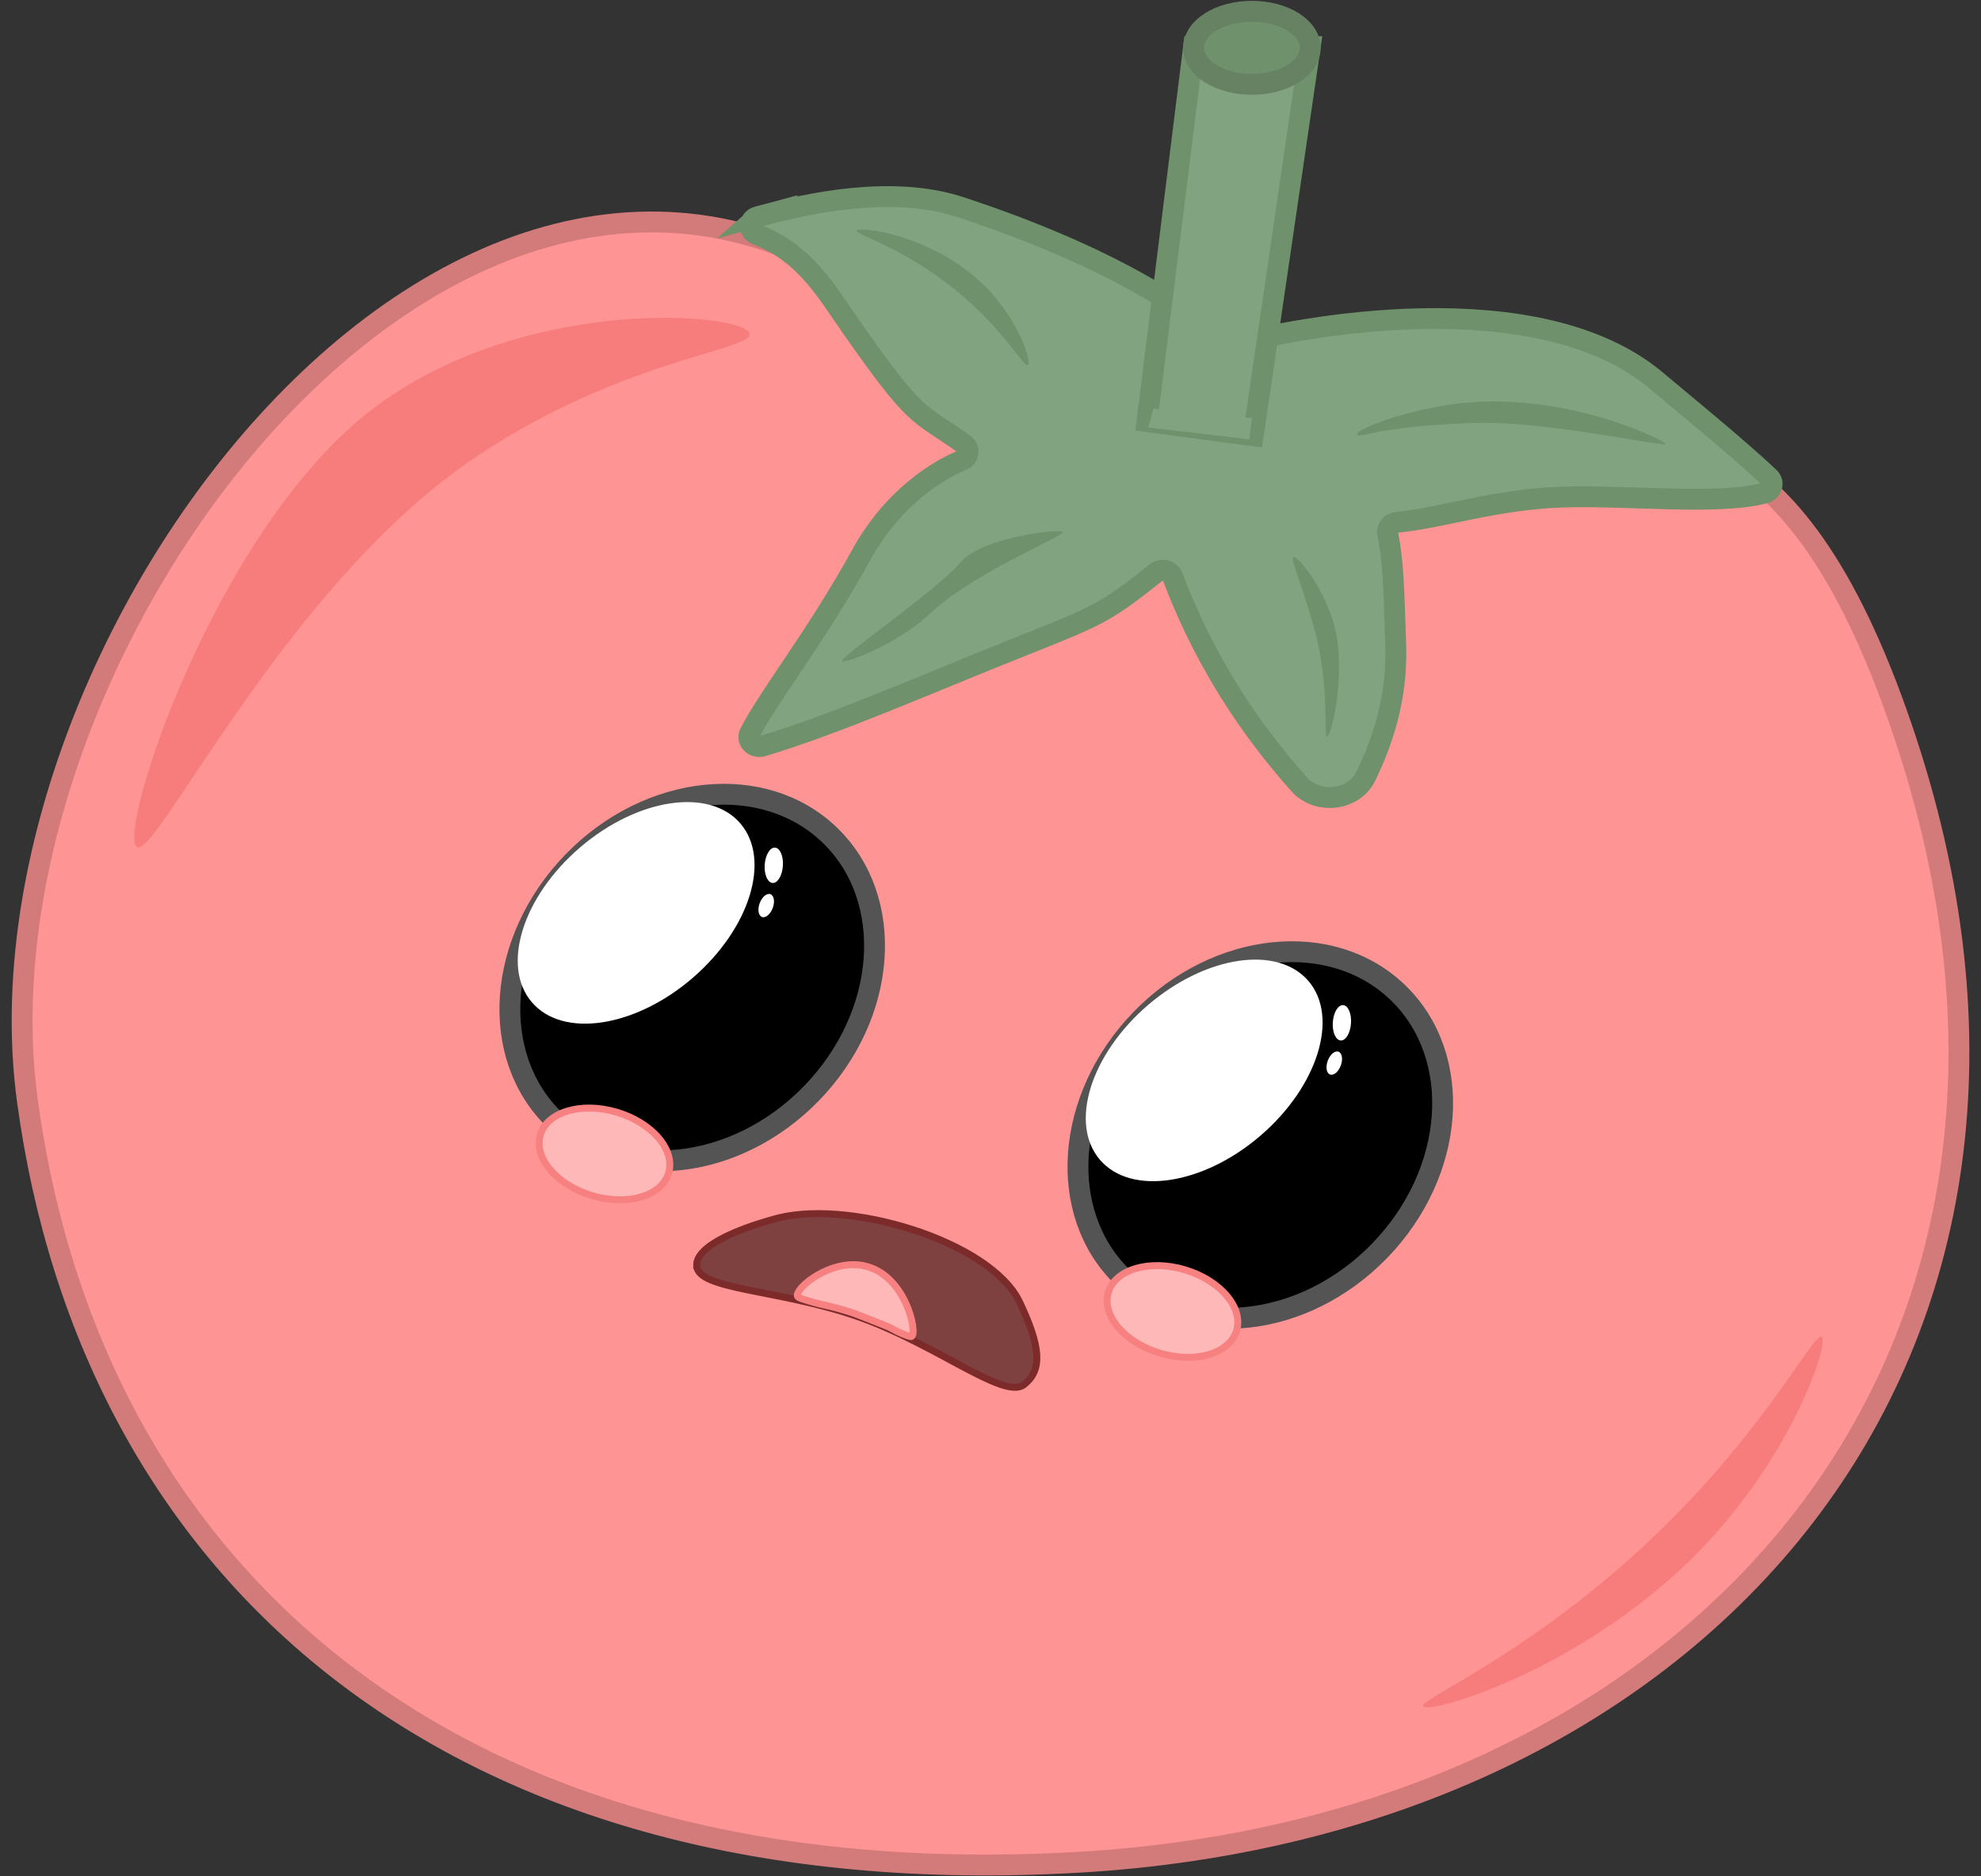 <?xml version="1.0" encoding="UTF-8"?><svg id="Layer_1" xmlns="http://www.w3.org/2000/svg" width="285" height="270" viewBox="0 0 285 270"><rect x="0" y="0" width="285" height="270" fill="#333333" stroke="none"/><defs><style>.cls-1{stroke:#545454;}.cls-1,.cls-2,.cls-3,.cls-4,.cls-5,.cls-6{stroke-miterlimit:10;}.cls-1,.cls-4,.cls-5,.cls-6{stroke-width:3px;}.cls-7{fill:#f77c7c;}.cls-8{fill:#fff;}.cls-9,.cls-4{fill:#6f916b;}.cls-10,.cls-5{fill:#82a37f;}.cls-2{fill:#7f4040;stroke:#7c2a2a;}.cls-3{fill:#ffb8b8;stroke:#f78181;}.cls-4{stroke:#678263;}.cls-5{stroke:#6f916b;}.cls-6{fill:#ff9494;stroke:#d37a7a;}</style></defs><path class="cls-6" d="m3.94,158.38c9.23,68.02,61.12,114.71,151.01,109.61,89.89-5.09,149.64-73.02,118.57-163.55-31.06-90.53-78.29.72-140.05-55.69C71.71-7.65-5.29,90.37,3.94,158.38Z"/><path class="cls-5" d="m109.02,31.17c-1.35.36-1.45,2.07-.15,2.57,7.01,2.7,10.11,8.33,13.63,13.36,9.56,13.67,9.43,11.98,16.21,16.81.89.63.72,1.89-.31,2.32-4.77,1.98-10.59,6.51-14.4,13.45-6.52,11.86-13.48,20.57-16.13,25.82-.55,1.08.6,2.23,1.85,1.86,11.07-3.35,23.35-8.85,37.4-14.44,11.12-4.43,11.88-4.73,19.18-10.52.8-.64,2.06-.34,2.4.58,1.79,4.76,4.3,10.24,7.87,16.05,3.34,5.42,6.93,10.02,10.35,13.84,2.67,2.98,7.87,2.34,9.58-1.18,2.38-4.91,4.54-11.2,4.3-18.77-.27-8.49-.37-12.27-1.16-16.16-.16-.78.45-1.52,1.31-1.6,6.4-.61,14.24-3.31,23.71-3.63s22.4,1.21,29.19-.57c1.09-.28,1.47-1.51.69-2.25-4.27-4.09-13.75-11.81-16.08-13.8-17.23-14.7-52.32-7.67-61.01-5.34-.54.15-1.12,0-1.51-.37-4.5-4.35-16.12-12.29-37.79-19.4-9.75-3.2-21.66-.63-29.14,1.38Z"/><polygon class="cls-5" points="165.01 60.67 171.72 6.71 188.5 6.71 180.3 62.71 165.01 60.67"/><ellipse class="cls-4" cx="180.11" cy="6.88" rx="8.39" ry="5.26"/><polygon class="cls-10" points="165.94 58.8 165.2 61.52 179.74 63.22 180.11 60.16 165.94 58.8"/><path class="cls-9" d="m123.25,33.18c-.27.58,6.72,2.36,14.54,8.82,6.81,5.63,9.46,10.85,10.07,10.52.66-.35-1.4-7.07-7.08-12.22-7.2-6.52-17.21-7.8-17.53-7.13Z"/><path class="cls-9" d="m152.88,76.55c-.41-.49-11.52.72-14.65,4.33-3.75,4.33-17.61,13.76-17.04,14.23.51.42,8.22-2.61,12.61-6.81,6.13-5.88,19.54-11.21,19.08-11.76Z"/><path class="cls-9" d="m186.08,80.18c-.49.21,1.04,3.31,2.98,10.18,2.3,8.16,1.31,15.64,1.86,15.61.73-.04,3-10.31.75-16.97-1.71-5.05-5-9.07-5.59-8.82Z"/><path class="cls-9" d="m195.23,62.49c-.17-.65,6.49-3.4,14.35-4.39,15.9-1.99,30.85,5.72,30.01,5.81-1.69.18-17.33-3.38-27.66-3.04-14.13.46-16.5,2.39-16.7,1.62Z"/><ellipse class="cls-1" cx="99.59" cy="140.67" rx="28.49" ry="23.92" transform="translate(-70.74 114.29) rotate(-45.9)"/><ellipse class="cls-8" cx="91.52" cy="131.35" rx="19.76" ry="12.4" transform="translate(-63.47 91.27) rotate(-40.63)"/><ellipse class="cls-8" cx="111.31" cy="124.51" rx="2.55" ry="1.31" transform="translate(-20.63 226.89) rotate(-86.01)"/><ellipse class="cls-8" cx="110.24" cy="130.32" rx="1.75" ry="1" transform="translate(-50.33 188.24) rotate(-69.61)"/><ellipse class="cls-3" cx="86.96" cy="166.07" rx="6.26" ry="9.63" transform="translate(-97.03 201.94) rotate(-73.4)"/><ellipse class="cls-1" cx="181.32" cy="163.33" rx="28.49" ry="23.92" transform="translate(-62.16 179.87) rotate(-45.9)"/><ellipse class="cls-8" cx="173.25" cy="154.01" rx="19.76" ry="12.4" transform="translate(-58.53 149.96) rotate(-40.63)"/><ellipse class="cls-8" cx="193.04" cy="147.17" rx="2.55" ry="1.31" transform="translate(32.81 329.51) rotate(-86.01)"/><ellipse class="cls-8" cx="191.97" cy="152.98" rx="1.75" ry="1" transform="translate(-18.32 279.62) rotate(-69.61)"/><ellipse class="cls-3" cx="168.68" cy="188.73" rx="6.26" ry="9.63" transform="translate(-60.38 296.45) rotate(-73.4)"/><path class="cls-2" d="m100.22,182.1c-.08-3.69,10.24-6.4,10.82-6.58,10.52-3.29,31.47,3.06,35.64,11.83,2.98,6.27,3.41,9.79.6,11.92-2.88,2.17-12.71-5.93-23.89-9.82-11.4-3.97-23.08-3.81-23.16-7.35Z"/><path class="cls-3" d="m124.17,182.12c6.09,1.15,7.85,9.66,6.99,10.19-.15.09-.6-.09-1.49-.45-.83-.34-1.12-.59-1.85-.92-.42-.19-1.19-.49-2.74-1.1-1.85-.73-1.88-.74-2.13-.83-1.18-.41-2.12-.66-2.74-.83-1.55-.41-1.96-.42-3.35-.83-1.37-.4-2.05-.6-2.13-.83-.38-1.12,4.61-5.31,9.43-4.41Z"/><path class="cls-7" d="m107.82,48c.62,2.46-19.63,3.8-41.07,18.95-25.91,18.31-44.06,56.09-46.98,54.97-3.26-1.25,11.28-46.7,34.73-63.74,21.77-15.82,52.57-13.16,53.32-10.18Z"/><path class="cls-7" d="m262.05,192.37c-1.12-.56-7.12,11.64-21.24,25.91-18.91,19.11-36.77,26.18-36.06,27.27.79,1.21,24.33-5.55,41.3-24.03,12.24-13.33,17.2-28.55,16-29.15Z"/></svg>
